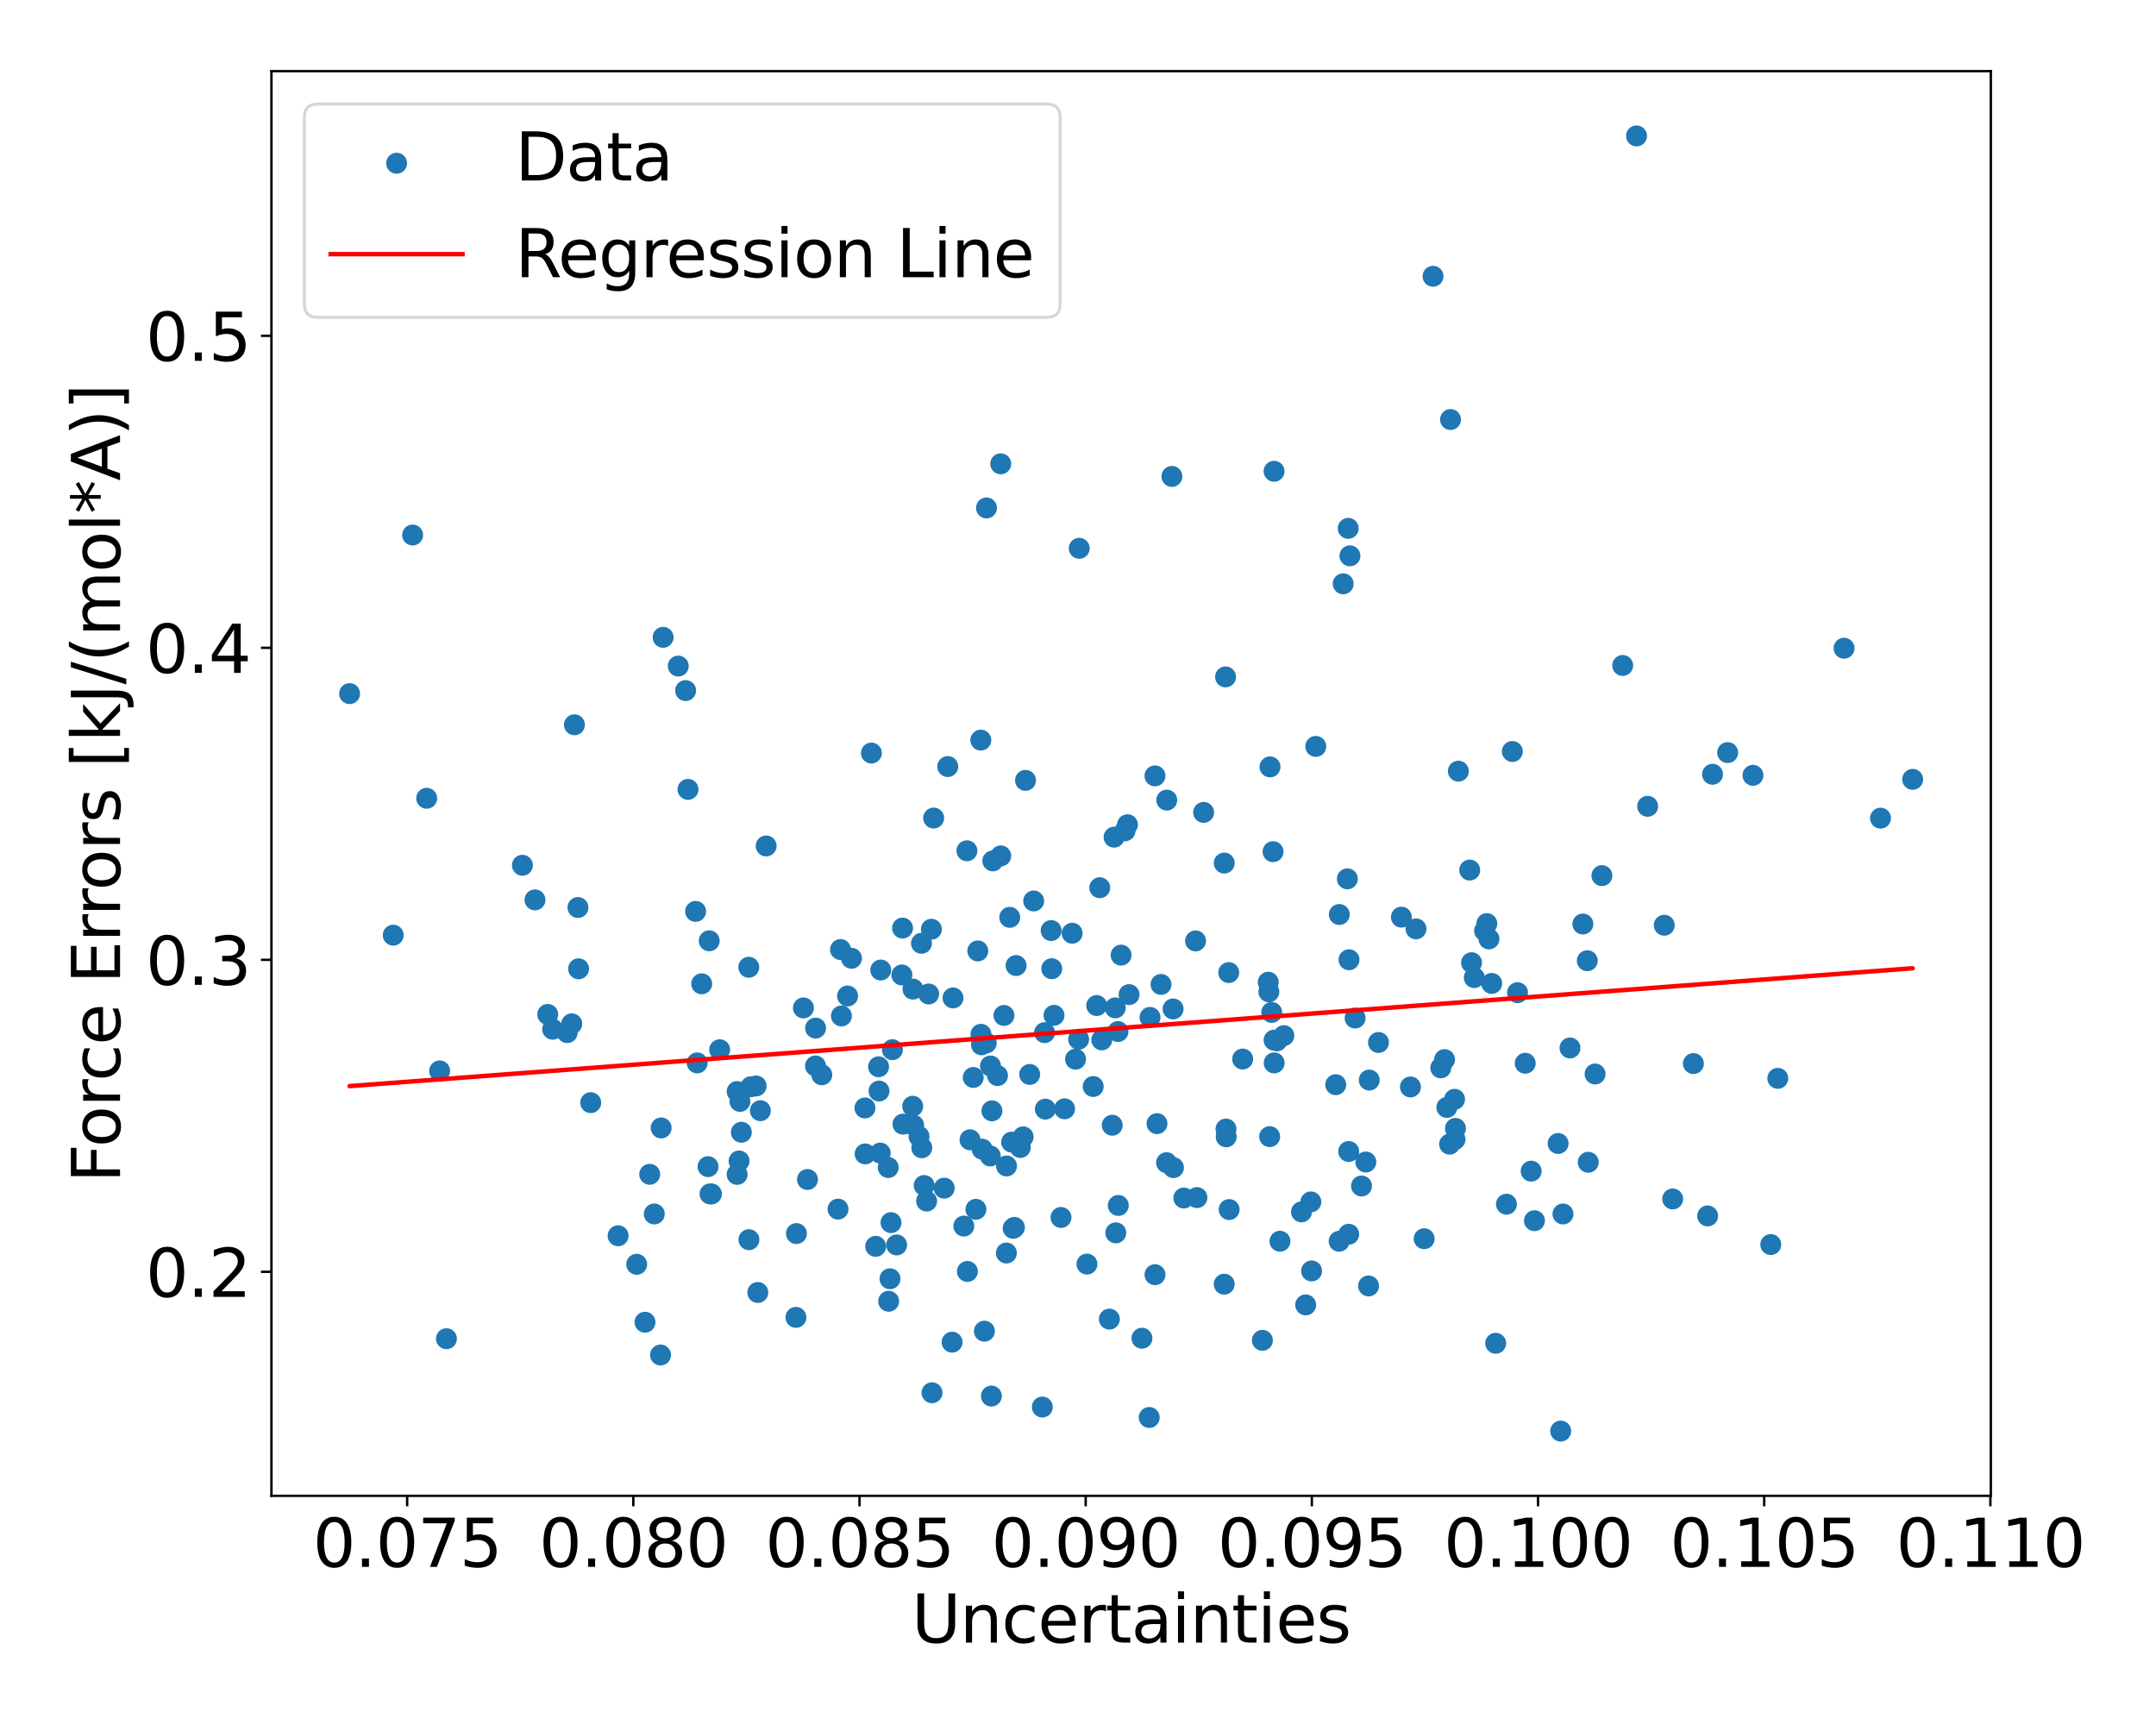 <?xml version="1.0" encoding="utf-8" standalone="no"?>
<!DOCTYPE svg PUBLIC "-//W3C//DTD SVG 1.1//EN"
  "http://www.w3.org/Graphics/SVG/1.1/DTD/svg11.dtd">
<svg xmlns:xlink="http://www.w3.org/1999/xlink" width="720pt" height="576pt" viewBox="0 0 720 576" xmlns="http://www.w3.org/2000/svg" version="1.1">
 <defs>
  <style type="text/css">*{stroke-linejoin: round; stroke-linecap: butt}</style>
 </defs>
 <g id="figure_1">
  <g id="patch_1">
   <path d="M 0 576 
L 720 576 
L 720 0 
L 0 0 
z
" style="fill: #ffffff"/>
  </g>
  <g id="axes_1">
   <g id="patch_2">
    <path d="M 90.65 499.48 
L 664.839 499.48 
L 664.839 23.76 
L 90.65 23.76 
z
" style="fill: #ffffff"/>
   </g>
   <g id="PathCollection_1">
    <defs>
     <path id="m4601aed82f" d="M 0 3 
C 0.796 3 1.559 2.684 2.121 2.121 
C 2.684 1.559 3 0.796 3 0 
C 3 -0.796 2.684 -1.559 2.121 -2.121 
C 1.559 -2.684 0.796 -3 0 -3 
C -0.796 -3 -1.559 -2.684 -2.121 -2.121 
C -2.684 -1.559 -3 -0.796 -3 0 
C -3 0.796 -2.684 1.559 -2.121 2.121 
C -1.559 2.684 -0.796 3 0 3 
z
" style="stroke: #1f77b4"/>
    </defs>
    <g clip-path="url(#pd766ee5a52)">
     <use xlink:href="#m4601aed82f" x="293.398" y="356.212" style="fill: #1f77b4; stroke: #1f77b4"/>
     <use xlink:href="#m4601aed82f" x="530.077" y="320.795" style="fill: #1f77b4; stroke: #1f77b4"/>
     <use xlink:href="#m4601aed82f" x="293.964" y="385.028" style="fill: #1f77b4; stroke: #1f77b4"/>
     <use xlink:href="#m4601aed82f" x="307.726" y="314.975" style="fill: #1f77b4; stroke: #1f77b4"/>
     <use xlink:href="#m4601aed82f" x="555.781" y="308.949" style="fill: #1f77b4; stroke: #1f77b4"/>
     <use xlink:href="#m4601aed82f" x="272.335" y="355.941" style="fill: #1f77b4; stroke: #1f77b4"/>
     <use xlink:href="#m4601aed82f" x="330.78" y="355.944" style="fill: #1f77b4; stroke: #1f77b4"/>
     <use xlink:href="#m4601aed82f" x="437.768" y="401.333" style="fill: #1f77b4; stroke: #1f77b4"/>
     <use xlink:href="#m4601aed82f" x="311.798" y="273.156" style="fill: #1f77b4; stroke: #1f77b4"/>
     <use xlink:href="#m4601aed82f" x="291.007" y="251.451" style="fill: #1f77b4; stroke: #1f77b4"/>
     <use xlink:href="#m4601aed82f" x="334.199" y="285.804" style="fill: #1f77b4; stroke: #1f77b4"/>
     <use xlink:href="#m4601aed82f" x="521.96" y="405.361" style="fill: #1f77b4; stroke: #1f77b4"/>
     <use xlink:href="#m4601aed82f" x="325.91" y="403.81" style="fill: #1f77b4; stroke: #1f77b4"/>
     <use xlink:href="#m4601aed82f" x="367.269" y="296.425" style="fill: #1f77b4; stroke: #1f77b4"/>
     <use xlink:href="#m4601aed82f" x="414.985" y="353.626" style="fill: #1f77b4; stroke: #1f77b4"/>
     <use xlink:href="#m4601aed82f" x="495.781" y="310.799" style="fill: #1f77b4; stroke: #1f77b4"/>
     <use xlink:href="#m4601aed82f" x="315.321" y="396.741" style="fill: #1f77b4; stroke: #1f77b4"/>
     <use xlink:href="#m4601aed82f" x="318.262" y="333.22" style="fill: #1f77b4; stroke: #1f77b4"/>
     <use xlink:href="#m4601aed82f" x="327.767" y="348.87" style="fill: #1f77b4; stroke: #1f77b4"/>
     <use xlink:href="#m4601aed82f" x="265.811" y="439.883" style="fill: #1f77b4; stroke: #1f77b4"/>
     <use xlink:href="#m4601aed82f" x="498.159" y="328.37" style="fill: #1f77b4; stroke: #1f77b4"/>
     <use xlink:href="#m4601aed82f" x="280.999" y="339.243" style="fill: #1f77b4; stroke: #1f77b4"/>
     <use xlink:href="#m4601aed82f" x="247.578" y="378.072" style="fill: #1f77b4; stroke: #1f77b4"/>
     <use xlink:href="#m4601aed82f" x="372.44" y="336.541" style="fill: #1f77b4; stroke: #1f77b4"/>
     <use xlink:href="#m4601aed82f" x="142.495" y="266.551" style="fill: #1f77b4; stroke: #1f77b4"/>
     <use xlink:href="#m4601aed82f" x="149.086" y="447.011" style="fill: #1f77b4; stroke: #1f77b4"/>
     <use xlink:href="#m4601aed82f" x="338.774" y="409.836" style="fill: #1f77b4; stroke: #1f77b4"/>
     <use xlink:href="#m4601aed82f" x="374.387" y="318.931" style="fill: #1f77b4; stroke: #1f77b4"/>
     <use xlink:href="#m4601aed82f" x="485.906" y="380.477" style="fill: #1f77b4; stroke: #1f77b4"/>
     <use xlink:href="#m4601aed82f" x="391.362" y="159.088" style="fill: #1f77b4; stroke: #1f77b4"/>
     <use xlink:href="#m4601aed82f" x="250.752" y="362.876" style="fill: #1f77b4; stroke: #1f77b4"/>
     <use xlink:href="#m4601aed82f" x="530.399" y="388.099" style="fill: #1f77b4; stroke: #1f77b4"/>
     <use xlink:href="#m4601aed82f" x="367.944" y="347.225" style="fill: #1f77b4; stroke: #1f77b4"/>
     <use xlink:href="#m4601aed82f" x="385.711" y="259.074" style="fill: #1f77b4; stroke: #1f77b4"/>
     <use xlink:href="#m4601aed82f" x="484.101" y="382.049" style="fill: #1f77b4; stroke: #1f77b4"/>
     <use xlink:href="#m4601aed82f" x="301.549" y="375.367" style="fill: #1f77b4; stroke: #1f77b4"/>
     <use xlink:href="#m4601aed82f" x="372.051" y="279.541" style="fill: #1f77b4; stroke: #1f77b4"/>
     <use xlink:href="#m4601aed82f" x="348.835" y="344.814" style="fill: #1f77b4; stroke: #1f77b4"/>
     <use xlink:href="#m4601aed82f" x="423.739" y="331.185" style="fill: #1f77b4; stroke: #1f77b4"/>
     <use xlink:href="#m4601aed82f" x="247.099" y="367.775" style="fill: #1f77b4; stroke: #1f77b4"/>
     <use xlink:href="#m4601aed82f" x="342.474" y="260.575" style="fill: #1f77b4; stroke: #1f77b4"/>
     <use xlink:href="#m4601aed82f" x="409.28" y="226.029" style="fill: #1f77b4; stroke: #1f77b4"/>
     <use xlink:href="#m4601aed82f" x="558.597" y="400.343" style="fill: #1f77b4; stroke: #1f77b4"/>
     <use xlink:href="#m4601aed82f" x="279.863" y="403.745" style="fill: #1f77b4; stroke: #1f77b4"/>
     <use xlink:href="#m4601aed82f" x="283.048" y="332.574" style="fill: #1f77b4; stroke: #1f77b4"/>
     <use xlink:href="#m4601aed82f" x="297.216" y="426.994" style="fill: #1f77b4; stroke: #1f77b4"/>
     <use xlink:href="#m4601aed82f" x="399.721" y="399.892" style="fill: #1f77b4; stroke: #1f77b4"/>
     <use xlink:href="#m4601aed82f" x="638.739" y="260.236" style="fill: #1f77b4; stroke: #1f77b4"/>
     <use xlink:href="#m4601aed82f" x="509.352" y="355.033" style="fill: #1f77b4; stroke: #1f77b4"/>
     <use xlink:href="#m4601aed82f" x="478.567" y="92.249" style="fill: #1f77b4; stroke: #1f77b4"/>
     <use xlink:href="#m4601aed82f" x="301.409" y="309.899" style="fill: #1f77b4; stroke: #1f77b4"/>
     <use xlink:href="#m4601aed82f" x="348.085" y="469.825" style="fill: #1f77b4; stroke: #1f77b4"/>
     <use xlink:href="#m4601aed82f" x="497.242" y="313.519" style="fill: #1f77b4; stroke: #1f77b4"/>
     <use xlink:href="#m4601aed82f" x="424.691" y="338.062" style="fill: #1f77b4; stroke: #1f77b4"/>
     <use xlink:href="#m4601aed82f" x="447.264" y="305.367" style="fill: #1f77b4; stroke: #1f77b4"/>
     <use xlink:href="#m4601aed82f" x="131.318" y="312.263" style="fill: #1f77b4; stroke: #1f77b4"/>
     <use xlink:href="#m4601aed82f" x="471.019" y="362.953" style="fill: #1f77b4; stroke: #1f77b4"/>
     <use xlink:href="#m4601aed82f" x="253.068" y="431.573" style="fill: #1f77b4; stroke: #1f77b4"/>
     <use xlink:href="#m4601aed82f" x="425.516" y="354.92" style="fill: #1f77b4; stroke: #1f77b4"/>
     <use xlink:href="#m4601aed82f" x="450.408" y="412.131" style="fill: #1f77b4; stroke: #1f77b4"/>
     <use xlink:href="#m4601aed82f" x="116.749" y="231.611" style="fill: #1f77b4; stroke: #1f77b4"/>
     <use xlink:href="#m4601aed82f" x="421.583" y="447.552" style="fill: #1f77b4; stroke: #1f77b4"/>
     <use xlink:href="#m4601aed82f" x="550.229" y="269.232" style="fill: #1f77b4; stroke: #1f77b4"/>
     <use xlink:href="#m4601aed82f" x="226.504" y="222.413" style="fill: #1f77b4; stroke: #1f77b4"/>
     <use xlink:href="#m4601aed82f" x="341.683" y="379.608" style="fill: #1f77b4; stroke: #1f77b4"/>
     <use xlink:href="#m4601aed82f" x="221.449" y="212.815" style="fill: #1f77b4; stroke: #1f77b4"/>
     <use xlink:href="#m4601aed82f" x="467.998" y="306.246" style="fill: #1f77b4; stroke: #1f77b4"/>
     <use xlink:href="#m4601aed82f" x="340.729" y="383.159" style="fill: #1f77b4; stroke: #1f77b4"/>
     <use xlink:href="#m4601aed82f" x="329.443" y="169.603" style="fill: #1f77b4; stroke: #1f77b4"/>
     <use xlink:href="#m4601aed82f" x="293.546" y="364.313" style="fill: #1f77b4; stroke: #1f77b4"/>
     <use xlink:href="#m4601aed82f" x="491.426" y="321.462" style="fill: #1f77b4; stroke: #1f77b4"/>
     <use xlink:href="#m4601aed82f" x="409.424" y="377.003" style="fill: #1f77b4; stroke: #1f77b4"/>
     <use xlink:href="#m4601aed82f" x="343.871" y="358.774" style="fill: #1f77b4; stroke: #1f77b4"/>
     <use xlink:href="#m4601aed82f" x="333.127" y="359.148" style="fill: #1f77b4; stroke: #1f77b4"/>
     <use xlink:href="#m4601aed82f" x="439.409" y="249.233" style="fill: #1f77b4; stroke: #1f77b4"/>
     <use xlink:href="#m4601aed82f" x="460.35" y="348.095" style="fill: #1f77b4; stroke: #1f77b4"/>
     <use xlink:href="#m4601aed82f" x="220.593" y="452.453" style="fill: #1f77b4; stroke: #1f77b4"/>
     <use xlink:href="#m4601aed82f" x="391.764" y="336.899" style="fill: #1f77b4; stroke: #1f77b4"/>
     <use xlink:href="#m4601aed82f" x="546.529" y="45.384" style="fill: #1f77b4; stroke: #1f77b4"/>
     <use xlink:href="#m4601aed82f" x="425.142" y="284.386" style="fill: #1f77b4; stroke: #1f77b4"/>
     <use xlink:href="#m4601aed82f" x="246.158" y="364.479" style="fill: #1f77b4; stroke: #1f77b4"/>
     <use xlink:href="#m4601aed82f" x="482.418" y="353.812" style="fill: #1f77b4; stroke: #1f77b4"/>
     <use xlink:href="#m4601aed82f" x="337.838" y="381.364" style="fill: #1f77b4; stroke: #1f77b4"/>
     <use xlink:href="#m4601aed82f" x="389.575" y="388.238" style="fill: #1f77b4; stroke: #1f77b4"/>
     <use xlink:href="#m4601aed82f" x="487.024" y="257.505" style="fill: #1f77b4; stroke: #1f77b4"/>
     <use xlink:href="#m4601aed82f" x="381.352" y="446.852" style="fill: #1f77b4; stroke: #1f77b4"/>
     <use xlink:href="#m4601aed82f" x="438.006" y="424.382" style="fill: #1f77b4; stroke: #1f77b4"/>
     <use xlink:href="#m4601aed82f" x="372.623" y="411.669" style="fill: #1f77b4; stroke: #1f77b4"/>
     <use xlink:href="#m4601aed82f" x="490.81" y="290.527" style="fill: #1f77b4; stroke: #1f77b4"/>
     <use xlink:href="#m4601aed82f" x="511.334" y="391.065" style="fill: #1f77b4; stroke: #1f77b4"/>
     <use xlink:href="#m4601aed82f" x="355.523" y="370.246" style="fill: #1f77b4; stroke: #1f77b4"/>
     <use xlink:href="#m4601aed82f" x="576.952" y="251.305" style="fill: #1f77b4; stroke: #1f77b4"/>
     <use xlink:href="#m4601aed82f" x="386.381" y="375.194" style="fill: #1f77b4; stroke: #1f77b4"/>
     <use xlink:href="#m4601aed82f" x="182.917" y="338.73" style="fill: #1f77b4; stroke: #1f77b4"/>
     <use xlink:href="#m4601aed82f" x="330.721" y="385.994" style="fill: #1f77b4; stroke: #1f77b4"/>
     <use xlink:href="#m4601aed82f" x="450.239" y="176.427" style="fill: #1f77b4; stroke: #1f77b4"/>
     <use xlink:href="#m4601aed82f" x="335.271" y="339.069" style="fill: #1f77b4; stroke: #1f77b4"/>
     <use xlink:href="#m4601aed82f" x="184.555" y="343.67" style="fill: #1f77b4; stroke: #1f77b4"/>
     <use xlink:href="#m4601aed82f" x="351.025" y="310.718" style="fill: #1f77b4; stroke: #1f77b4"/>
     <use xlink:href="#m4601aed82f" x="483.173" y="369.777" style="fill: #1f77b4; stroke: #1f77b4"/>
     <use xlink:href="#m4601aed82f" x="268.301" y="336.554" style="fill: #1f77b4; stroke: #1f77b4"/>
     <use xlink:href="#m4601aed82f" x="373.353" y="344.446" style="fill: #1f77b4; stroke: #1f77b4"/>
     <use xlink:href="#m4601aed82f" x="328.737" y="444.496" style="fill: #1f77b4; stroke: #1f77b4"/>
     <use xlink:href="#m4601aed82f" x="193.22" y="323.492" style="fill: #1f77b4; stroke: #1f77b4"/>
     <use xlink:href="#m4601aed82f" x="310.128" y="331.897" style="fill: #1f77b4; stroke: #1f77b4"/>
     <use xlink:href="#m4601aed82f" x="427.441" y="414.468" style="fill: #1f77b4; stroke: #1f77b4"/>
     <use xlink:href="#m4601aed82f" x="377.056" y="332.115" style="fill: #1f77b4; stroke: #1f77b4"/>
     <use xlink:href="#m4601aed82f" x="472.877" y="310.156" style="fill: #1f77b4; stroke: #1f77b4"/>
     <use xlink:href="#m4601aed82f" x="298.021" y="350.498" style="fill: #1f77b4; stroke: #1f77b4"/>
     <use xlink:href="#m4601aed82f" x="383.789" y="473.317" style="fill: #1f77b4; stroke: #1f77b4"/>
     <use xlink:href="#m4601aed82f" x="389.637" y="267.167" style="fill: #1f77b4; stroke: #1f77b4"/>
     <use xlink:href="#m4601aed82f" x="362.984" y="422.093" style="fill: #1f77b4; stroke: #1f77b4"/>
     <use xlink:href="#m4601aed82f" x="521.197" y="477.856" style="fill: #1f77b4; stroke: #1f77b4"/>
     <use xlink:href="#m4601aed82f" x="269.652" y="393.849" style="fill: #1f77b4; stroke: #1f77b4"/>
     <use xlink:href="#m4601aed82f" x="496.529" y="308.402" style="fill: #1f77b4; stroke: #1f77b4"/>
     <use xlink:href="#m4601aed82f" x="137.796" y="178.65" style="fill: #1f77b4; stroke: #1f77b4"/>
     <use xlink:href="#m4601aed82f" x="197.276" y="368.189" style="fill: #1f77b4; stroke: #1f77b4"/>
     <use xlink:href="#m4601aed82f" x="327.588" y="345.365" style="fill: #1f77b4; stroke: #1f77b4"/>
     <use xlink:href="#m4601aed82f" x="331.081" y="466.164" style="fill: #1f77b4; stroke: #1f77b4"/>
     <use xlink:href="#m4601aed82f" x="423.534" y="327.978" style="fill: #1f77b4; stroke: #1f77b4"/>
     <use xlink:href="#m4601aed82f" x="593.698" y="360.074" style="fill: #1f77b4; stroke: #1f77b4"/>
     <use xlink:href="#m4601aed82f" x="274.443" y="358.888" style="fill: #1f77b4; stroke: #1f77b4"/>
     <use xlink:href="#m4601aed82f" x="323.064" y="424.554" style="fill: #1f77b4; stroke: #1f77b4"/>
     <use xlink:href="#m4601aed82f" x="485.753" y="367.07" style="fill: #1f77b4; stroke: #1f77b4"/>
     <use xlink:href="#m4601aed82f" x="360.219" y="347.026" style="fill: #1f77b4; stroke: #1f77b4"/>
     <use xlink:href="#m4601aed82f" x="424.122" y="256.071" style="fill: #1f77b4; stroke: #1f77b4"/>
     <use xlink:href="#m4601aed82f" x="215.404" y="441.511" style="fill: #1f77b4; stroke: #1f77b4"/>
     <use xlink:href="#m4601aed82f" x="532.676" y="358.624" style="fill: #1f77b4; stroke: #1f77b4"/>
     <use xlink:href="#m4601aed82f" x="447.208" y="414.466" style="fill: #1f77b4; stroke: #1f77b4"/>
     <use xlink:href="#m4601aed82f" x="246.817" y="387.655" style="fill: #1f77b4; stroke: #1f77b4"/>
     <use xlink:href="#m4601aed82f" x="336.086" y="418.402" style="fill: #1f77b4; stroke: #1f77b4"/>
     <use xlink:href="#m4601aed82f" x="250.102" y="413.946" style="fill: #1f77b4; stroke: #1f77b4"/>
     <use xlink:href="#m4601aed82f" x="454.681" y="396.018" style="fill: #1f77b4; stroke: #1f77b4"/>
     <use xlink:href="#m4601aed82f" x="408.839" y="288.193" style="fill: #1f77b4; stroke: #1f77b4"/>
     <use xlink:href="#m4601aed82f" x="503.08" y="402.101" style="fill: #1f77b4; stroke: #1f77b4"/>
     <use xlink:href="#m4601aed82f" x="395.342" y="400.036" style="fill: #1f77b4; stroke: #1f77b4"/>
     <use xlink:href="#m4601aed82f" x="457.263" y="360.65" style="fill: #1f77b4; stroke: #1f77b4"/>
     <use xlink:href="#m4601aed82f" x="311.242" y="465.059" style="fill: #1f77b4; stroke: #1f77b4"/>
     <use xlink:href="#m4601aed82f" x="450.4" y="384.501" style="fill: #1f77b4; stroke: #1f77b4"/>
     <use xlink:href="#m4601aed82f" x="401.95" y="271.272" style="fill: #1f77b4; stroke: #1f77b4"/>
     <use xlink:href="#m4601aed82f" x="232.3" y="304.331" style="fill: #1f77b4; stroke: #1f77b4"/>
     <use xlink:href="#m4601aed82f" x="294.125" y="323.904" style="fill: #1f77b4; stroke: #1f77b4"/>
     <use xlink:href="#m4601aed82f" x="506.78" y="331.464" style="fill: #1f77b4; stroke: #1f77b4"/>
     <use xlink:href="#m4601aed82f" x="409.491" y="379.591" style="fill: #1f77b4; stroke: #1f77b4"/>
     <use xlink:href="#m4601aed82f" x="301.189" y="325.552" style="fill: #1f77b4; stroke: #1f77b4"/>
     <use xlink:href="#m4601aed82f" x="484.403" y="140.085" style="fill: #1f77b4; stroke: #1f77b4"/>
     <use xlink:href="#m4601aed82f" x="505.054" y="250.933" style="fill: #1f77b4; stroke: #1f77b4"/>
     <use xlink:href="#m4601aed82f" x="354.323" y="406.525" style="fill: #1f77b4; stroke: #1f77b4"/>
     <use xlink:href="#m4601aed82f" x="366.246" y="335.762" style="fill: #1f77b4; stroke: #1f77b4"/>
     <use xlink:href="#m4601aed82f" x="387.727" y="328.721" style="fill: #1f77b4; stroke: #1f77b4"/>
     <use xlink:href="#m4601aed82f" x="306.916" y="379.483" style="fill: #1f77b4; stroke: #1f77b4"/>
     <use xlink:href="#m4601aed82f" x="250.059" y="322.981" style="fill: #1f77b4; stroke: #1f77b4"/>
     <use xlink:href="#m4601aed82f" x="288.913" y="385.308" style="fill: #1f77b4; stroke: #1f77b4"/>
     <use xlink:href="#m4601aed82f" x="391.877" y="389.888" style="fill: #1f77b4; stroke: #1f77b4"/>
     <use xlink:href="#m4601aed82f" x="450.504" y="320.473" style="fill: #1f77b4; stroke: #1f77b4"/>
     <use xlink:href="#m4601aed82f" x="317.958" y="448.169" style="fill: #1f77b4; stroke: #1f77b4"/>
     <use xlink:href="#m4601aed82f" x="475.598" y="413.619" style="fill: #1f77b4; stroke: #1f77b4"/>
     <use xlink:href="#m4601aed82f" x="339.327" y="322.411" style="fill: #1f77b4; stroke: #1f77b4"/>
     <use xlink:href="#m4601aed82f" x="284.358" y="319.982" style="fill: #1f77b4; stroke: #1f77b4"/>
     <use xlink:href="#m4601aed82f" x="499.485" y="448.538" style="fill: #1f77b4; stroke: #1f77b4"/>
     <use xlink:href="#m4601aed82f" x="304.886" y="330.277" style="fill: #1f77b4; stroke: #1f77b4"/>
     <use xlink:href="#m4601aed82f" x="236.843" y="314.142" style="fill: #1f77b4; stroke: #1f77b4"/>
     <use xlink:href="#m4601aed82f" x="426.426" y="347.551" style="fill: #1f77b4; stroke: #1f77b4"/>
     <use xlink:href="#m4601aed82f" x="329.364" y="348.253" style="fill: #1f77b4; stroke: #1f77b4"/>
     <use xlink:href="#m4601aed82f" x="565.514" y="355.136" style="fill: #1f77b4; stroke: #1f77b4"/>
     <use xlink:href="#m4601aed82f" x="399.259" y="314.181" style="fill: #1f77b4; stroke: #1f77b4"/>
     <use xlink:href="#m4601aed82f" x="371.431" y="375.731" style="fill: #1f77b4; stroke: #1f77b4"/>
     <use xlink:href="#m4601aed82f" x="373.456" y="402.516" style="fill: #1f77b4; stroke: #1f77b4"/>
     <use xlink:href="#m4601aed82f" x="316.505" y="255.961" style="fill: #1f77b4; stroke: #1f77b4"/>
     <use xlink:href="#m4601aed82f" x="351.231" y="323.465" style="fill: #1f77b4; stroke: #1f77b4"/>
     <use xlink:href="#m4601aed82f" x="237.585" y="398.669" style="fill: #1f77b4; stroke: #1f77b4"/>
     <use xlink:href="#m4601aed82f" x="234.325" y="328.507" style="fill: #1f77b4; stroke: #1f77b4"/>
     <use xlink:href="#m4601aed82f" x="410.34" y="324.756" style="fill: #1f77b4; stroke: #1f77b4"/>
     <use xlink:href="#m4601aed82f" x="534.963" y="292.382" style="fill: #1f77b4; stroke: #1f77b4"/>
     <use xlink:href="#m4601aed82f" x="428.757" y="345.805" style="fill: #1f77b4; stroke: #1f77b4"/>
     <use xlink:href="#m4601aed82f" x="615.83" y="216.455" style="fill: #1f77b4; stroke: #1f77b4"/>
     <use xlink:href="#m4601aed82f" x="252.506" y="362.624" style="fill: #1f77b4; stroke: #1f77b4"/>
     <use xlink:href="#m4601aed82f" x="628.003" y="273.193" style="fill: #1f77b4; stroke: #1f77b4"/>
     <use xlink:href="#m4601aed82f" x="486.055" y="376.789" style="fill: #1f77b4; stroke: #1f77b4"/>
     <use xlink:href="#m4601aed82f" x="375.701" y="277.416" style="fill: #1f77b4; stroke: #1f77b4"/>
     <use xlink:href="#m4601aed82f" x="351.987" y="339.031" style="fill: #1f77b4; stroke: #1f77b4"/>
     <use xlink:href="#m4601aed82f" x="570.273" y="406.012" style="fill: #1f77b4; stroke: #1f77b4"/>
     <use xlink:href="#m4601aed82f" x="327.992" y="383.726" style="fill: #1f77b4; stroke: #1f77b4"/>
     <use xlink:href="#m4601aed82f" x="450.813" y="185.599" style="fill: #1f77b4; stroke: #1f77b4"/>
     <use xlink:href="#m4601aed82f" x="189.425" y="344.801" style="fill: #1f77b4; stroke: #1f77b4"/>
     <use xlink:href="#m4601aed82f" x="481.156" y="356.569" style="fill: #1f77b4; stroke: #1f77b4"/>
     <use xlink:href="#m4601aed82f" x="541.9" y="222.209" style="fill: #1f77b4; stroke: #1f77b4"/>
     <use xlink:href="#m4601aed82f" x="220.792" y="376.632" style="fill: #1f77b4; stroke: #1f77b4"/>
     <use xlink:href="#m4601aed82f" x="384.053" y="339.722" style="fill: #1f77b4; stroke: #1f77b4"/>
     <use xlink:href="#m4601aed82f" x="206.413" y="412.638" style="fill: #1f77b4; stroke: #1f77b4"/>
     <use xlink:href="#m4601aed82f" x="297.556" y="408.243" style="fill: #1f77b4; stroke: #1f77b4"/>
     <use xlink:href="#m4601aed82f" x="307.828" y="383.253" style="fill: #1f77b4; stroke: #1f77b4"/>
     <use xlink:href="#m4601aed82f" x="449.952" y="293.454" style="fill: #1f77b4; stroke: #1f77b4"/>
     <use xlink:href="#m4601aed82f" x="228.968" y="230.594" style="fill: #1f77b4; stroke: #1f77b4"/>
     <use xlink:href="#m4601aed82f" x="452.54" y="339.94" style="fill: #1f77b4; stroke: #1f77b4"/>
     <use xlink:href="#m4601aed82f" x="520.33" y="381.825" style="fill: #1f77b4; stroke: #1f77b4"/>
     <use xlink:href="#m4601aed82f" x="385.714" y="425.626" style="fill: #1f77b4; stroke: #1f77b4"/>
     <use xlink:href="#m4601aed82f" x="456.122" y="388.015" style="fill: #1f77b4; stroke: #1f77b4"/>
     <use xlink:href="#m4601aed82f" x="425.477" y="157.364" style="fill: #1f77b4; stroke: #1f77b4"/>
     <use xlink:href="#m4601aed82f" x="365.081" y="362.795" style="fill: #1f77b4; stroke: #1f77b4"/>
     <use xlink:href="#m4601aed82f" x="358.052" y="311.62" style="fill: #1f77b4; stroke: #1f77b4"/>
     <use xlink:href="#m4601aed82f" x="359.182" y="353.673" style="fill: #1f77b4; stroke: #1f77b4"/>
     <use xlink:href="#m4601aed82f" x="265.968" y="411.908" style="fill: #1f77b4; stroke: #1f77b4"/>
     <use xlink:href="#m4601aed82f" x="232.826" y="354.918" style="fill: #1f77b4; stroke: #1f77b4"/>
     <use xlink:href="#m4601aed82f" x="327.534" y="247.134" style="fill: #1f77b4; stroke: #1f77b4"/>
     <use xlink:href="#m4601aed82f" x="309.444" y="401.046" style="fill: #1f77b4; stroke: #1f77b4"/>
     <use xlink:href="#m4601aed82f" x="457.035" y="429.388" style="fill: #1f77b4; stroke: #1f77b4"/>
     <use xlink:href="#m4601aed82f" x="571.903" y="258.541" style="fill: #1f77b4; stroke: #1f77b4"/>
     <use xlink:href="#m4601aed82f" x="236.452" y="389.562" style="fill: #1f77b4; stroke: #1f77b4"/>
     <use xlink:href="#m4601aed82f" x="216.971" y="392.113" style="fill: #1f77b4; stroke: #1f77b4"/>
     <use xlink:href="#m4601aed82f" x="240.335" y="350.52" style="fill: #1f77b4; stroke: #1f77b4"/>
     <use xlink:href="#m4601aed82f" x="299.435" y="415.697" style="fill: #1f77b4; stroke: #1f77b4"/>
     <use xlink:href="#m4601aed82f" x="272.364" y="343.297" style="fill: #1f77b4; stroke: #1f77b4"/>
     <use xlink:href="#m4601aed82f" x="174.467" y="288.925" style="fill: #1f77b4; stroke: #1f77b4"/>
     <use xlink:href="#m4601aed82f" x="146.823" y="357.592" style="fill: #1f77b4; stroke: #1f77b4"/>
     <use xlink:href="#m4601aed82f" x="337.204" y="306.317" style="fill: #1f77b4; stroke: #1f77b4"/>
     <use xlink:href="#m4601aed82f" x="292.432" y="416.174" style="fill: #1f77b4; stroke: #1f77b4"/>
     <use xlink:href="#m4601aed82f" x="338.347" y="410.147" style="fill: #1f77b4; stroke: #1f77b4"/>
     <use xlink:href="#m4601aed82f" x="178.661" y="300.485" style="fill: #1f77b4; stroke: #1f77b4"/>
     <use xlink:href="#m4601aed82f" x="255.862" y="282.474" style="fill: #1f77b4; stroke: #1f77b4"/>
     <use xlink:href="#m4601aed82f" x="304.804" y="369.39" style="fill: #1f77b4; stroke: #1f77b4"/>
     <use xlink:href="#m4601aed82f" x="349.095" y="370.346" style="fill: #1f77b4; stroke: #1f77b4"/>
     <use xlink:href="#m4601aed82f" x="322.903" y="284.092" style="fill: #1f77b4; stroke: #1f77b4"/>
     <use xlink:href="#m4601aed82f" x="218.498" y="405.357" style="fill: #1f77b4; stroke: #1f77b4"/>
     <use xlink:href="#m4601aed82f" x="446.072" y="362.188" style="fill: #1f77b4; stroke: #1f77b4"/>
     <use xlink:href="#m4601aed82f" x="360.414" y="183.095" style="fill: #1f77b4; stroke: #1f77b4"/>
     <use xlink:href="#m4601aed82f" x="528.607" y="308.545" style="fill: #1f77b4; stroke: #1f77b4"/>
     <use xlink:href="#m4601aed82f" x="434.637" y="404.658" style="fill: #1f77b4; stroke: #1f77b4"/>
     <use xlink:href="#m4601aed82f" x="212.623" y="422.164" style="fill: #1f77b4; stroke: #1f77b4"/>
     <use xlink:href="#m4601aed82f" x="436.032" y="435.722" style="fill: #1f77b4; stroke: #1f77b4"/>
     <use xlink:href="#m4601aed82f" x="425.482" y="347.311" style="fill: #1f77b4; stroke: #1f77b4"/>
     <use xlink:href="#m4601aed82f" x="334.194" y="154.871" style="fill: #1f77b4; stroke: #1f77b4"/>
     <use xlink:href="#m4601aed82f" x="288.856" y="369.966" style="fill: #1f77b4; stroke: #1f77b4"/>
     <use xlink:href="#m4601aed82f" x="326.538" y="317.528" style="fill: #1f77b4; stroke: #1f77b4"/>
     <use xlink:href="#m4601aed82f" x="325.017" y="359.779" style="fill: #1f77b4; stroke: #1f77b4"/>
     <use xlink:href="#m4601aed82f" x="424.003" y="379.531" style="fill: #1f77b4; stroke: #1f77b4"/>
     <use xlink:href="#m4601aed82f" x="296.621" y="389.849" style="fill: #1f77b4; stroke: #1f77b4"/>
     <use xlink:href="#m4601aed82f" x="229.759" y="263.592" style="fill: #1f77b4; stroke: #1f77b4"/>
     <use xlink:href="#m4601aed82f" x="296.766" y="434.51" style="fill: #1f77b4; stroke: #1f77b4"/>
     <use xlink:href="#m4601aed82f" x="323.943" y="380.585" style="fill: #1f77b4; stroke: #1f77b4"/>
     <use xlink:href="#m4601aed82f" x="336.131" y="389.331" style="fill: #1f77b4; stroke: #1f77b4"/>
     <use xlink:href="#m4601aed82f" x="305.115" y="375.743" style="fill: #1f77b4; stroke: #1f77b4"/>
     <use xlink:href="#m4601aed82f" x="408.825" y="428.799" style="fill: #1f77b4; stroke: #1f77b4"/>
     <use xlink:href="#m4601aed82f" x="246.167" y="392.134" style="fill: #1f77b4; stroke: #1f77b4"/>
     <use xlink:href="#m4601aed82f" x="308.625" y="395.849" style="fill: #1f77b4; stroke: #1f77b4"/>
     <use xlink:href="#m4601aed82f" x="311.033" y="310.284" style="fill: #1f77b4; stroke: #1f77b4"/>
     <use xlink:href="#m4601aed82f" x="193.008" y="303.029" style="fill: #1f77b4; stroke: #1f77b4"/>
     <use xlink:href="#m4601aed82f" x="253.932" y="370.874" style="fill: #1f77b4; stroke: #1f77b4"/>
     <use xlink:href="#m4601aed82f" x="492.336" y="326.437" style="fill: #1f77b4; stroke: #1f77b4"/>
     <use xlink:href="#m4601aed82f" x="370.472" y="440.467" style="fill: #1f77b4; stroke: #1f77b4"/>
     <use xlink:href="#m4601aed82f" x="345.201" y="300.848" style="fill: #1f77b4; stroke: #1f77b4"/>
     <use xlink:href="#m4601aed82f" x="190.938" y="341.868" style="fill: #1f77b4; stroke: #1f77b4"/>
     <use xlink:href="#m4601aed82f" x="448.56" y="194.935" style="fill: #1f77b4; stroke: #1f77b4"/>
     <use xlink:href="#m4601aed82f" x="321.873" y="409.406" style="fill: #1f77b4; stroke: #1f77b4"/>
     <use xlink:href="#m4601aed82f" x="376.518" y="275.387" style="fill: #1f77b4; stroke: #1f77b4"/>
     <use xlink:href="#m4601aed82f" x="331.548" y="287.462" style="fill: #1f77b4; stroke: #1f77b4"/>
     <use xlink:href="#m4601aed82f" x="512.435" y="407.611" style="fill: #1f77b4; stroke: #1f77b4"/>
     <use xlink:href="#m4601aed82f" x="191.834" y="242.009" style="fill: #1f77b4; stroke: #1f77b4"/>
     <use xlink:href="#m4601aed82f" x="280.685" y="317.066" style="fill: #1f77b4; stroke: #1f77b4"/>
     <use xlink:href="#m4601aed82f" x="585.406" y="258.89" style="fill: #1f77b4; stroke: #1f77b4"/>
     <use xlink:href="#m4601aed82f" x="237.109" y="398.666" style="fill: #1f77b4; stroke: #1f77b4"/>
     <use xlink:href="#m4601aed82f" x="331.259" y="370.925" style="fill: #1f77b4; stroke: #1f77b4"/>
     <use xlink:href="#m4601aed82f" x="410.476" y="403.883" style="fill: #1f77b4; stroke: #1f77b4"/>
     <use xlink:href="#m4601aed82f" x="591.352" y="415.573" style="fill: #1f77b4; stroke: #1f77b4"/>
     <use xlink:href="#m4601aed82f" x="524.303" y="349.928" style="fill: #1f77b4; stroke: #1f77b4"/>
    </g>
   </g>
   <g id="matplotlib.axis_1">
    <g id="xtick_1">
     <g id="line2d_1">
      <defs>
       <path id="m9f24f3a249" d="M 0 0 
L 0 3.5 
" style="stroke: #000000; stroke-width: 0.8"/>
      </defs>
      <g>
       <use xlink:href="#m9f24f3a249" x="135.971" y="499.48" style="stroke: #000000; stroke-width: 0.8"/>
      </g>
     </g>
     <g id="text_1">
      <!-- 0.075 -->
      <g transform="translate(104.48 523.197) scale(0.22 -0.22)">
       <defs>
        <path id="DejaVuSans-30" d="M 2034 4250 
Q 1547 4250 1301 3770 
Q 1056 3291 1056 2328 
Q 1056 1369 1301 889 
Q 1547 409 2034 409 
Q 2525 409 2770 889 
Q 3016 1369 3016 2328 
Q 3016 3291 2770 3770 
Q 2525 4250 2034 4250 
z
M 2034 4750 
Q 2819 4750 3233 4129 
Q 3647 3509 3647 2328 
Q 3647 1150 3233 529 
Q 2819 -91 2034 -91 
Q 1250 -91 836 529 
Q 422 1150 422 2328 
Q 422 3509 836 4129 
Q 1250 4750 2034 4750 
z
" transform="scale(0.016)"/>
        <path id="DejaVuSans-2e" d="M 684 794 
L 1344 794 
L 1344 0 
L 684 0 
L 684 794 
z
" transform="scale(0.016)"/>
        <path id="DejaVuSans-37" d="M 525 4666 
L 3525 4666 
L 3525 4397 
L 1831 0 
L 1172 0 
L 2766 4134 
L 525 4134 
L 525 4666 
z
" transform="scale(0.016)"/>
        <path id="DejaVuSans-35" d="M 691 4666 
L 3169 4666 
L 3169 4134 
L 1269 4134 
L 1269 2991 
Q 1406 3038 1543 3061 
Q 1681 3084 1819 3084 
Q 2600 3084 3056 2656 
Q 3513 2228 3513 1497 
Q 3513 744 3044 326 
Q 2575 -91 1722 -91 
Q 1428 -91 1123 -41 
Q 819 9 494 109 
L 494 744 
Q 775 591 1075 516 
Q 1375 441 1709 441 
Q 2250 441 2565 725 
Q 2881 1009 2881 1497 
Q 2881 1984 2565 2268 
Q 2250 2553 1709 2553 
Q 1456 2553 1204 2497 
Q 953 2441 691 2322 
L 691 4666 
z
" transform="scale(0.016)"/>
       </defs>
       <use xlink:href="#DejaVuSans-30"/>
       <use xlink:href="#DejaVuSans-2e" x="63.623"/>
       <use xlink:href="#DejaVuSans-30" x="95.41"/>
       <use xlink:href="#DejaVuSans-37" x="159.033"/>
       <use xlink:href="#DejaVuSans-35" x="222.656"/>
      </g>
     </g>
    </g>
    <g id="xtick_2">
     <g id="line2d_2">
      <g>
       <use xlink:href="#m9f24f3a249" x="211.502" y="499.48" style="stroke: #000000; stroke-width: 0.8"/>
      </g>
     </g>
     <g id="text_2">
      <!-- 0.080 -->
      <g transform="translate(180.012 523.197) scale(0.22 -0.22)">
       <defs>
        <path id="DejaVuSans-38" d="M 2034 2216 
Q 1584 2216 1326 1975 
Q 1069 1734 1069 1313 
Q 1069 891 1326 650 
Q 1584 409 2034 409 
Q 2484 409 2743 651 
Q 3003 894 3003 1313 
Q 3003 1734 2745 1975 
Q 2488 2216 2034 2216 
z
M 1403 2484 
Q 997 2584 770 2862 
Q 544 3141 544 3541 
Q 544 4100 942 4425 
Q 1341 4750 2034 4750 
Q 2731 4750 3128 4425 
Q 3525 4100 3525 3541 
Q 3525 3141 3298 2862 
Q 3072 2584 2669 2484 
Q 3125 2378 3379 2068 
Q 3634 1759 3634 1313 
Q 3634 634 3220 271 
Q 2806 -91 2034 -91 
Q 1263 -91 848 271 
Q 434 634 434 1313 
Q 434 1759 690 2068 
Q 947 2378 1403 2484 
z
M 1172 3481 
Q 1172 3119 1398 2916 
Q 1625 2713 2034 2713 
Q 2441 2713 2670 2916 
Q 2900 3119 2900 3481 
Q 2900 3844 2670 4047 
Q 2441 4250 2034 4250 
Q 1625 4250 1398 4047 
Q 1172 3844 1172 3481 
z
" transform="scale(0.016)"/>
       </defs>
       <use xlink:href="#DejaVuSans-30"/>
       <use xlink:href="#DejaVuSans-2e" x="63.623"/>
       <use xlink:href="#DejaVuSans-30" x="95.41"/>
       <use xlink:href="#DejaVuSans-38" x="159.033"/>
       <use xlink:href="#DejaVuSans-30" x="222.656"/>
      </g>
     </g>
    </g>
    <g id="xtick_3">
     <g id="line2d_3">
      <g>
       <use xlink:href="#m9f24f3a249" x="287.034" y="499.48" style="stroke: #000000; stroke-width: 0.8"/>
      </g>
     </g>
     <g id="text_3">
      <!-- 0.085 -->
      <g transform="translate(255.543 523.197) scale(0.22 -0.22)">
       <use xlink:href="#DejaVuSans-30"/>
       <use xlink:href="#DejaVuSans-2e" x="63.623"/>
       <use xlink:href="#DejaVuSans-30" x="95.41"/>
       <use xlink:href="#DejaVuSans-38" x="159.033"/>
       <use xlink:href="#DejaVuSans-35" x="222.656"/>
      </g>
     </g>
    </g>
    <g id="xtick_4">
     <g id="line2d_4">
      <g>
       <use xlink:href="#m9f24f3a249" x="362.565" y="499.48" style="stroke: #000000; stroke-width: 0.8"/>
      </g>
     </g>
     <g id="text_4">
      <!-- 0.090 -->
      <g transform="translate(331.074 523.197) scale(0.22 -0.22)">
       <defs>
        <path id="DejaVuSans-39" d="M 703 97 
L 703 672 
Q 941 559 1184 500 
Q 1428 441 1663 441 
Q 2288 441 2617 861 
Q 2947 1281 2994 2138 
Q 2813 1869 2534 1725 
Q 2256 1581 1919 1581 
Q 1219 1581 811 2004 
Q 403 2428 403 3163 
Q 403 3881 828 4315 
Q 1253 4750 1959 4750 
Q 2769 4750 3195 4129 
Q 3622 3509 3622 2328 
Q 3622 1225 3098 567 
Q 2575 -91 1691 -91 
Q 1453 -91 1209 -44 
Q 966 3 703 97 
z
M 1959 2075 
Q 2384 2075 2632 2365 
Q 2881 2656 2881 3163 
Q 2881 3666 2632 3958 
Q 2384 4250 1959 4250 
Q 1534 4250 1286 3958 
Q 1038 3666 1038 3163 
Q 1038 2656 1286 2365 
Q 1534 2075 1959 2075 
z
" transform="scale(0.016)"/>
       </defs>
       <use xlink:href="#DejaVuSans-30"/>
       <use xlink:href="#DejaVuSans-2e" x="63.623"/>
       <use xlink:href="#DejaVuSans-30" x="95.41"/>
       <use xlink:href="#DejaVuSans-39" x="159.033"/>
       <use xlink:href="#DejaVuSans-30" x="222.656"/>
      </g>
     </g>
    </g>
    <g id="xtick_5">
     <g id="line2d_5">
      <g>
       <use xlink:href="#m9f24f3a249" x="438.097" y="499.48" style="stroke: #000000; stroke-width: 0.8"/>
      </g>
     </g>
     <g id="text_5">
      <!-- 0.095 -->
      <g transform="translate(406.606 523.197) scale(0.22 -0.22)">
       <use xlink:href="#DejaVuSans-30"/>
       <use xlink:href="#DejaVuSans-2e" x="63.623"/>
       <use xlink:href="#DejaVuSans-30" x="95.41"/>
       <use xlink:href="#DejaVuSans-39" x="159.033"/>
       <use xlink:href="#DejaVuSans-35" x="222.656"/>
      </g>
     </g>
    </g>
    <g id="xtick_6">
     <g id="line2d_6">
      <g>
       <use xlink:href="#m9f24f3a249" x="513.628" y="499.48" style="stroke: #000000; stroke-width: 0.8"/>
      </g>
     </g>
     <g id="text_6">
      <!-- 0.100 -->
      <g transform="translate(482.137 523.197) scale(0.22 -0.22)">
       <defs>
        <path id="DejaVuSans-31" d="M 794 531 
L 1825 531 
L 1825 4091 
L 703 3866 
L 703 4441 
L 1819 4666 
L 2450 4666 
L 2450 531 
L 3481 531 
L 3481 0 
L 794 0 
L 794 531 
z
" transform="scale(0.016)"/>
       </defs>
       <use xlink:href="#DejaVuSans-30"/>
       <use xlink:href="#DejaVuSans-2e" x="63.623"/>
       <use xlink:href="#DejaVuSans-31" x="95.41"/>
       <use xlink:href="#DejaVuSans-30" x="159.033"/>
       <use xlink:href="#DejaVuSans-30" x="222.656"/>
      </g>
     </g>
    </g>
    <g id="xtick_7">
     <g id="line2d_7">
      <g>
       <use xlink:href="#m9f24f3a249" x="589.159" y="499.48" style="stroke: #000000; stroke-width: 0.8"/>
      </g>
     </g>
     <g id="text_7">
      <!-- 0.105 -->
      <g transform="translate(557.668 523.197) scale(0.22 -0.22)">
       <use xlink:href="#DejaVuSans-30"/>
       <use xlink:href="#DejaVuSans-2e" x="63.623"/>
       <use xlink:href="#DejaVuSans-31" x="95.41"/>
       <use xlink:href="#DejaVuSans-30" x="159.033"/>
       <use xlink:href="#DejaVuSans-35" x="222.656"/>
      </g>
     </g>
    </g>
    <g id="xtick_8">
     <g id="line2d_8">
      <g>
       <use xlink:href="#m9f24f3a249" x="664.691" y="499.48" style="stroke: #000000; stroke-width: 0.8"/>
      </g>
     </g>
     <g id="text_8">
      <!-- 0.110 -->
      <g transform="translate(633.2 523.197) scale(0.22 -0.22)">
       <use xlink:href="#DejaVuSans-30"/>
       <use xlink:href="#DejaVuSans-2e" x="63.623"/>
       <use xlink:href="#DejaVuSans-31" x="95.41"/>
       <use xlink:href="#DejaVuSans-31" x="159.033"/>
       <use xlink:href="#DejaVuSans-30" x="222.656"/>
      </g>
     </g>
    </g>
    <g id="text_9">
     <!-- Uncertainties -->
     <g transform="translate(304.436 548.488) scale(0.22 -0.22)">
      <defs>
       <path id="DejaVuSans-55" d="M 556 4666 
L 1191 4666 
L 1191 1831 
Q 1191 1081 1462 751 
Q 1734 422 2344 422 
Q 2950 422 3222 751 
Q 3494 1081 3494 1831 
L 3494 4666 
L 4128 4666 
L 4128 1753 
Q 4128 841 3676 375 
Q 3225 -91 2344 -91 
Q 1459 -91 1007 375 
Q 556 841 556 1753 
L 556 4666 
z
" transform="scale(0.016)"/>
       <path id="DejaVuSans-6e" d="M 3513 2113 
L 3513 0 
L 2938 0 
L 2938 2094 
Q 2938 2591 2744 2837 
Q 2550 3084 2163 3084 
Q 1697 3084 1428 2787 
Q 1159 2491 1159 1978 
L 1159 0 
L 581 0 
L 581 3500 
L 1159 3500 
L 1159 2956 
Q 1366 3272 1645 3428 
Q 1925 3584 2291 3584 
Q 2894 3584 3203 3211 
Q 3513 2838 3513 2113 
z
" transform="scale(0.016)"/>
       <path id="DejaVuSans-63" d="M 3122 3366 
L 3122 2828 
Q 2878 2963 2633 3030 
Q 2388 3097 2138 3097 
Q 1578 3097 1268 2742 
Q 959 2388 959 1747 
Q 959 1106 1268 751 
Q 1578 397 2138 397 
Q 2388 397 2633 464 
Q 2878 531 3122 666 
L 3122 134 
Q 2881 22 2623 -34 
Q 2366 -91 2075 -91 
Q 1284 -91 818 406 
Q 353 903 353 1747 
Q 353 2603 823 3093 
Q 1294 3584 2113 3584 
Q 2378 3584 2631 3529 
Q 2884 3475 3122 3366 
z
" transform="scale(0.016)"/>
       <path id="DejaVuSans-65" d="M 3597 1894 
L 3597 1613 
L 953 1613 
Q 991 1019 1311 708 
Q 1631 397 2203 397 
Q 2534 397 2845 478 
Q 3156 559 3463 722 
L 3463 178 
Q 3153 47 2828 -22 
Q 2503 -91 2169 -91 
Q 1331 -91 842 396 
Q 353 884 353 1716 
Q 353 2575 817 3079 
Q 1281 3584 2069 3584 
Q 2775 3584 3186 3129 
Q 3597 2675 3597 1894 
z
M 3022 2063 
Q 3016 2534 2758 2815 
Q 2500 3097 2075 3097 
Q 1594 3097 1305 2825 
Q 1016 2553 972 2059 
L 3022 2063 
z
" transform="scale(0.016)"/>
       <path id="DejaVuSans-72" d="M 2631 2963 
Q 2534 3019 2420 3045 
Q 2306 3072 2169 3072 
Q 1681 3072 1420 2755 
Q 1159 2438 1159 1844 
L 1159 0 
L 581 0 
L 581 3500 
L 1159 3500 
L 1159 2956 
Q 1341 3275 1631 3429 
Q 1922 3584 2338 3584 
Q 2397 3584 2469 3576 
Q 2541 3569 2628 3553 
L 2631 2963 
z
" transform="scale(0.016)"/>
       <path id="DejaVuSans-74" d="M 1172 4494 
L 1172 3500 
L 2356 3500 
L 2356 3053 
L 1172 3053 
L 1172 1153 
Q 1172 725 1289 603 
Q 1406 481 1766 481 
L 2356 481 
L 2356 0 
L 1766 0 
Q 1100 0 847 248 
Q 594 497 594 1153 
L 594 3053 
L 172 3053 
L 172 3500 
L 594 3500 
L 594 4494 
L 1172 4494 
z
" transform="scale(0.016)"/>
       <path id="DejaVuSans-61" d="M 2194 1759 
Q 1497 1759 1228 1600 
Q 959 1441 959 1056 
Q 959 750 1161 570 
Q 1363 391 1709 391 
Q 2188 391 2477 730 
Q 2766 1069 2766 1631 
L 2766 1759 
L 2194 1759 
z
M 3341 1997 
L 3341 0 
L 2766 0 
L 2766 531 
Q 2569 213 2275 61 
Q 1981 -91 1556 -91 
Q 1019 -91 701 211 
Q 384 513 384 1019 
Q 384 1609 779 1909 
Q 1175 2209 1959 2209 
L 2766 2209 
L 2766 2266 
Q 2766 2663 2505 2880 
Q 2244 3097 1772 3097 
Q 1472 3097 1187 3025 
Q 903 2953 641 2809 
L 641 3341 
Q 956 3463 1253 3523 
Q 1550 3584 1831 3584 
Q 2591 3584 2966 3190 
Q 3341 2797 3341 1997 
z
" transform="scale(0.016)"/>
       <path id="DejaVuSans-69" d="M 603 3500 
L 1178 3500 
L 1178 0 
L 603 0 
L 603 3500 
z
M 603 4863 
L 1178 4863 
L 1178 4134 
L 603 4134 
L 603 4863 
z
" transform="scale(0.016)"/>
       <path id="DejaVuSans-73" d="M 2834 3397 
L 2834 2853 
Q 2591 2978 2328 3040 
Q 2066 3103 1784 3103 
Q 1356 3103 1142 2972 
Q 928 2841 928 2578 
Q 928 2378 1081 2264 
Q 1234 2150 1697 2047 
L 1894 2003 
Q 2506 1872 2764 1633 
Q 3022 1394 3022 966 
Q 3022 478 2636 193 
Q 2250 -91 1575 -91 
Q 1294 -91 989 -36 
Q 684 19 347 128 
L 347 722 
Q 666 556 975 473 
Q 1284 391 1588 391 
Q 1994 391 2212 530 
Q 2431 669 2431 922 
Q 2431 1156 2273 1281 
Q 2116 1406 1581 1522 
L 1381 1569 
Q 847 1681 609 1914 
Q 372 2147 372 2553 
Q 372 3047 722 3315 
Q 1072 3584 1716 3584 
Q 2034 3584 2315 3537 
Q 2597 3491 2834 3397 
z
" transform="scale(0.016)"/>
      </defs>
      <use xlink:href="#DejaVuSans-55"/>
      <use xlink:href="#DejaVuSans-6e" x="73.193"/>
      <use xlink:href="#DejaVuSans-63" x="136.572"/>
      <use xlink:href="#DejaVuSans-65" x="191.553"/>
      <use xlink:href="#DejaVuSans-72" x="253.076"/>
      <use xlink:href="#DejaVuSans-74" x="294.189"/>
      <use xlink:href="#DejaVuSans-61" x="333.398"/>
      <use xlink:href="#DejaVuSans-69" x="394.678"/>
      <use xlink:href="#DejaVuSans-6e" x="422.461"/>
      <use xlink:href="#DejaVuSans-74" x="485.84"/>
      <use xlink:href="#DejaVuSans-69" x="525.049"/>
      <use xlink:href="#DejaVuSans-65" x="552.832"/>
      <use xlink:href="#DejaVuSans-73" x="614.355"/>
     </g>
    </g>
   </g>
   <g id="matplotlib.axis_2">
    <g id="ytick_1">
     <g id="line2d_9">
      <defs>
       <path id="m48506003c7" d="M 0 0 
L -3.5 0 
" style="stroke: #000000; stroke-width: 0.8"/>
      </defs>
      <g>
       <use xlink:href="#m48506003c7" x="90.65" y="424.673" style="stroke: #000000; stroke-width: 0.8"/>
      </g>
     </g>
     <g id="text_10">
      <!-- 0.2 -->
      <g transform="translate(48.663 433.031) scale(0.22 -0.22)">
       <defs>
        <path id="DejaVuSans-32" d="M 1228 531 
L 3431 531 
L 3431 0 
L 469 0 
L 469 531 
Q 828 903 1448 1529 
Q 2069 2156 2228 2338 
Q 2531 2678 2651 2914 
Q 2772 3150 2772 3378 
Q 2772 3750 2511 3984 
Q 2250 4219 1831 4219 
Q 1534 4219 1204 4116 
Q 875 4013 500 3803 
L 500 4441 
Q 881 4594 1212 4672 
Q 1544 4750 1819 4750 
Q 2544 4750 2975 4387 
Q 3406 4025 3406 3419 
Q 3406 3131 3298 2873 
Q 3191 2616 2906 2266 
Q 2828 2175 2409 1742 
Q 1991 1309 1228 531 
z
" transform="scale(0.016)"/>
       </defs>
       <use xlink:href="#DejaVuSans-30"/>
       <use xlink:href="#DejaVuSans-2e" x="63.623"/>
       <use xlink:href="#DejaVuSans-32" x="95.41"/>
      </g>
     </g>
    </g>
    <g id="ytick_2">
     <g id="line2d_10">
      <g>
       <use xlink:href="#m48506003c7" x="90.65" y="320.493" style="stroke: #000000; stroke-width: 0.8"/>
      </g>
     </g>
     <g id="text_11">
      <!-- 0.3 -->
      <g transform="translate(48.663 328.851) scale(0.22 -0.22)">
       <defs>
        <path id="DejaVuSans-33" d="M 2597 2516 
Q 3050 2419 3304 2112 
Q 3559 1806 3559 1356 
Q 3559 666 3084 287 
Q 2609 -91 1734 -91 
Q 1441 -91 1130 -33 
Q 819 25 488 141 
L 488 750 
Q 750 597 1062 519 
Q 1375 441 1716 441 
Q 2309 441 2620 675 
Q 2931 909 2931 1356 
Q 2931 1769 2642 2001 
Q 2353 2234 1838 2234 
L 1294 2234 
L 1294 2753 
L 1863 2753 
Q 2328 2753 2575 2939 
Q 2822 3125 2822 3475 
Q 2822 3834 2567 4026 
Q 2313 4219 1838 4219 
Q 1578 4219 1281 4162 
Q 984 4106 628 3988 
L 628 4550 
Q 988 4650 1302 4700 
Q 1616 4750 1894 4750 
Q 2613 4750 3031 4423 
Q 3450 4097 3450 3541 
Q 3450 3153 3228 2886 
Q 3006 2619 2597 2516 
z
" transform="scale(0.016)"/>
       </defs>
       <use xlink:href="#DejaVuSans-30"/>
       <use xlink:href="#DejaVuSans-2e" x="63.623"/>
       <use xlink:href="#DejaVuSans-33" x="95.41"/>
      </g>
     </g>
    </g>
    <g id="ytick_3">
     <g id="line2d_11">
      <g>
       <use xlink:href="#m48506003c7" x="90.65" y="216.313" style="stroke: #000000; stroke-width: 0.8"/>
      </g>
     </g>
     <g id="text_12">
      <!-- 0.4 -->
      <g transform="translate(48.663 224.671) scale(0.22 -0.22)">
       <defs>
        <path id="DejaVuSans-34" d="M 2419 4116 
L 825 1625 
L 2419 1625 
L 2419 4116 
z
M 2253 4666 
L 3047 4666 
L 3047 1625 
L 3713 1625 
L 3713 1100 
L 3047 1100 
L 3047 0 
L 2419 0 
L 2419 1100 
L 313 1100 
L 313 1709 
L 2253 4666 
z
" transform="scale(0.016)"/>
       </defs>
       <use xlink:href="#DejaVuSans-30"/>
       <use xlink:href="#DejaVuSans-2e" x="63.623"/>
       <use xlink:href="#DejaVuSans-34" x="95.41"/>
      </g>
     </g>
    </g>
    <g id="ytick_4">
     <g id="line2d_12">
      <g>
       <use xlink:href="#m48506003c7" x="90.65" y="112.132" style="stroke: #000000; stroke-width: 0.8"/>
      </g>
     </g>
     <g id="text_13">
      <!-- 0.5 -->
      <g transform="translate(48.663 120.491) scale(0.22 -0.22)">
       <use xlink:href="#DejaVuSans-30"/>
       <use xlink:href="#DejaVuSans-2e" x="63.623"/>
       <use xlink:href="#DejaVuSans-35" x="95.41"/>
      </g>
     </g>
    </g>
    <g id="text_14">
     <!-- Force Errors [kJ/(mol*A)] -->
     <g transform="translate(40.088 394.913) rotate(-90) scale(0.22 -0.22)">
      <defs>
       <path id="DejaVuSans-46" d="M 628 4666 
L 3309 4666 
L 3309 4134 
L 1259 4134 
L 1259 2759 
L 3109 2759 
L 3109 2228 
L 1259 2228 
L 1259 0 
L 628 0 
L 628 4666 
z
" transform="scale(0.016)"/>
       <path id="DejaVuSans-6f" d="M 1959 3097 
Q 1497 3097 1228 2736 
Q 959 2375 959 1747 
Q 959 1119 1226 758 
Q 1494 397 1959 397 
Q 2419 397 2687 759 
Q 2956 1122 2956 1747 
Q 2956 2369 2687 2733 
Q 2419 3097 1959 3097 
z
M 1959 3584 
Q 2709 3584 3137 3096 
Q 3566 2609 3566 1747 
Q 3566 888 3137 398 
Q 2709 -91 1959 -91 
Q 1206 -91 779 398 
Q 353 888 353 1747 
Q 353 2609 779 3096 
Q 1206 3584 1959 3584 
z
" transform="scale(0.016)"/>
       <path id="DejaVuSans-20" transform="scale(0.016)"/>
       <path id="DejaVuSans-45" d="M 628 4666 
L 3578 4666 
L 3578 4134 
L 1259 4134 
L 1259 2753 
L 3481 2753 
L 3481 2222 
L 1259 2222 
L 1259 531 
L 3634 531 
L 3634 0 
L 628 0 
L 628 4666 
z
" transform="scale(0.016)"/>
       <path id="DejaVuSans-5b" d="M 550 4863 
L 1875 4863 
L 1875 4416 
L 1125 4416 
L 1125 -397 
L 1875 -397 
L 1875 -844 
L 550 -844 
L 550 4863 
z
" transform="scale(0.016)"/>
       <path id="DejaVuSans-6b" d="M 581 4863 
L 1159 4863 
L 1159 1991 
L 2875 3500 
L 3609 3500 
L 1753 1863 
L 3688 0 
L 2938 0 
L 1159 1709 
L 1159 0 
L 581 0 
L 581 4863 
z
" transform="scale(0.016)"/>
       <path id="DejaVuSans-4a" d="M 628 4666 
L 1259 4666 
L 1259 325 
Q 1259 -519 939 -900 
Q 619 -1281 -91 -1281 
L -331 -1281 
L -331 -750 
L -134 -750 
Q 284 -750 456 -515 
Q 628 -281 628 325 
L 628 4666 
z
" transform="scale(0.016)"/>
       <path id="DejaVuSans-2f" d="M 1625 4666 
L 2156 4666 
L 531 -594 
L 0 -594 
L 1625 4666 
z
" transform="scale(0.016)"/>
       <path id="DejaVuSans-28" d="M 1984 4856 
Q 1566 4138 1362 3434 
Q 1159 2731 1159 2009 
Q 1159 1288 1364 580 
Q 1569 -128 1984 -844 
L 1484 -844 
Q 1016 -109 783 600 
Q 550 1309 550 2009 
Q 550 2706 781 3412 
Q 1013 4119 1484 4856 
L 1984 4856 
z
" transform="scale(0.016)"/>
       <path id="DejaVuSans-6d" d="M 3328 2828 
Q 3544 3216 3844 3400 
Q 4144 3584 4550 3584 
Q 5097 3584 5394 3201 
Q 5691 2819 5691 2113 
L 5691 0 
L 5113 0 
L 5113 2094 
Q 5113 2597 4934 2840 
Q 4756 3084 4391 3084 
Q 3944 3084 3684 2787 
Q 3425 2491 3425 1978 
L 3425 0 
L 2847 0 
L 2847 2094 
Q 2847 2600 2669 2842 
Q 2491 3084 2119 3084 
Q 1678 3084 1418 2786 
Q 1159 2488 1159 1978 
L 1159 0 
L 581 0 
L 581 3500 
L 1159 3500 
L 1159 2956 
Q 1356 3278 1631 3431 
Q 1906 3584 2284 3584 
Q 2666 3584 2933 3390 
Q 3200 3197 3328 2828 
z
" transform="scale(0.016)"/>
       <path id="DejaVuSans-6c" d="M 603 4863 
L 1178 4863 
L 1178 0 
L 603 0 
L 603 4863 
z
" transform="scale(0.016)"/>
       <path id="DejaVuSans-2a" d="M 3009 3897 
L 1888 3291 
L 3009 2681 
L 2828 2375 
L 1778 3009 
L 1778 1831 
L 1422 1831 
L 1422 3009 
L 372 2375 
L 191 2681 
L 1313 3291 
L 191 3897 
L 372 4206 
L 1422 3572 
L 1422 4750 
L 1778 4750 
L 1778 3572 
L 2828 4206 
L 3009 3897 
z
" transform="scale(0.016)"/>
       <path id="DejaVuSans-41" d="M 2188 4044 
L 1331 1722 
L 3047 1722 
L 2188 4044 
z
M 1831 4666 
L 2547 4666 
L 4325 0 
L 3669 0 
L 3244 1197 
L 1141 1197 
L 716 0 
L 50 0 
L 1831 4666 
z
" transform="scale(0.016)"/>
       <path id="DejaVuSans-29" d="M 513 4856 
L 1013 4856 
Q 1481 4119 1714 3412 
Q 1947 2706 1947 2009 
Q 1947 1309 1714 600 
Q 1481 -109 1013 -844 
L 513 -844 
Q 928 -128 1133 580 
Q 1338 1288 1338 2009 
Q 1338 2731 1133 3434 
Q 928 4138 513 4856 
z
" transform="scale(0.016)"/>
       <path id="DejaVuSans-5d" d="M 1947 4863 
L 1947 -844 
L 622 -844 
L 622 -397 
L 1369 -397 
L 1369 4416 
L 622 4416 
L 622 4863 
L 1947 4863 
z
" transform="scale(0.016)"/>
      </defs>
      <use xlink:href="#DejaVuSans-46"/>
      <use xlink:href="#DejaVuSans-6f" x="53.895"/>
      <use xlink:href="#DejaVuSans-72" x="115.076"/>
      <use xlink:href="#DejaVuSans-63" x="153.939"/>
      <use xlink:href="#DejaVuSans-65" x="208.92"/>
      <use xlink:href="#DejaVuSans-20" x="270.443"/>
      <use xlink:href="#DejaVuSans-45" x="302.23"/>
      <use xlink:href="#DejaVuSans-72" x="365.414"/>
      <use xlink:href="#DejaVuSans-72" x="404.777"/>
      <use xlink:href="#DejaVuSans-6f" x="443.641"/>
      <use xlink:href="#DejaVuSans-72" x="504.822"/>
      <use xlink:href="#DejaVuSans-73" x="545.936"/>
      <use xlink:href="#DejaVuSans-20" x="598.035"/>
      <use xlink:href="#DejaVuSans-5b" x="629.822"/>
      <use xlink:href="#DejaVuSans-6b" x="668.836"/>
      <use xlink:href="#DejaVuSans-4a" x="726.746"/>
      <use xlink:href="#DejaVuSans-2f" x="756.238"/>
      <use xlink:href="#DejaVuSans-28" x="789.93"/>
      <use xlink:href="#DejaVuSans-6d" x="828.943"/>
      <use xlink:href="#DejaVuSans-6f" x="926.355"/>
      <use xlink:href="#DejaVuSans-6c" x="987.537"/>
      <use xlink:href="#DejaVuSans-2a" x="1015.32"/>
      <use xlink:href="#DejaVuSans-41" x="1065.32"/>
      <use xlink:href="#DejaVuSans-29" x="1133.729"/>
      <use xlink:href="#DejaVuSans-5d" x="1172.742"/>
     </g>
    </g>
   </g>
   <g id="line2d_13">
    <path d="M 293.398 349.348 
L 638.739 323.312 
L 116.749 362.666 
L 524.303 331.939 
" clip-path="url(#pd766ee5a52)" style="fill: none; stroke: #ff0000; stroke-width: 1.5; stroke-linecap: square"/>
   </g>
   <g id="patch_3">
    <path d="M 90.65 499.48 
L 90.65 23.76 
" style="fill: none; stroke: #000000; stroke-width: 0.8; stroke-linejoin: miter; stroke-linecap: square"/>
   </g>
   <g id="patch_4">
    <path d="M 664.839 499.48 
L 664.839 23.76 
" style="fill: none; stroke: #000000; stroke-width: 0.8; stroke-linejoin: miter; stroke-linecap: square"/>
   </g>
   <g id="patch_5">
    <path d="M 90.65 499.48 
L 664.839 499.48 
" style="fill: none; stroke: #000000; stroke-width: 0.8; stroke-linejoin: miter; stroke-linecap: square"/>
   </g>
   <g id="patch_6">
    <path d="M 90.65 23.76 
L 664.839 23.76 
" style="fill: none; stroke: #000000; stroke-width: 0.8; stroke-linejoin: miter; stroke-linecap: square"/>
   </g>
   <g id="legend_1">
    <g id="patch_7">
     <path d="M 106.05 105.944 
L 349.614 105.944 
Q 354.014 105.944 354.014 101.544 
L 354.014 39.16 
Q 354.014 34.76 349.614 34.76 
L 106.05 34.76 
Q 101.65 34.76 101.65 39.16 
L 101.65 101.544 
Q 101.65 105.944 106.05 105.944 
z
" style="fill: #ffffff; opacity: 0.8; stroke: #cccccc; stroke-linejoin: miter"/>
    </g>
    <g id="PathCollection_2">
     <g>
      <use xlink:href="#m4601aed82f" x="132.45" y="54.502" style="fill: #1f77b4; stroke: #1f77b4"/>
     </g>
    </g>
    <g id="text_15">
     <!-- Data -->
     <g transform="translate(172.05 60.277) scale(0.22 -0.22)">
      <defs>
       <path id="DejaVuSans-44" d="M 1259 4147 
L 1259 519 
L 2022 519 
Q 2988 519 3436 956 
Q 3884 1394 3884 2338 
Q 3884 3275 3436 3711 
Q 2988 4147 2022 4147 
L 1259 4147 
z
M 628 4666 
L 1925 4666 
Q 3281 4666 3915 4102 
Q 4550 3538 4550 2338 
Q 4550 1131 3912 565 
Q 3275 0 1925 0 
L 628 0 
L 628 4666 
z
" transform="scale(0.016)"/>
      </defs>
      <use xlink:href="#DejaVuSans-44"/>
      <use xlink:href="#DejaVuSans-61" x="77.002"/>
      <use xlink:href="#DejaVuSans-74" x="138.281"/>
      <use xlink:href="#DejaVuSans-61" x="177.49"/>
     </g>
    </g>
    <g id="line2d_14">
     <path d="M 110.45 84.868 
L 132.45 84.868 
L 154.45 84.868 
" style="fill: none; stroke: #ff0000; stroke-width: 1.5; stroke-linecap: square"/>
    </g>
    <g id="text_16">
     <!-- Regression Line -->
     <g transform="translate(172.05 92.568) scale(0.22 -0.22)">
      <defs>
       <path id="DejaVuSans-52" d="M 2841 2188 
Q 3044 2119 3236 1894 
Q 3428 1669 3622 1275 
L 4263 0 
L 3584 0 
L 2988 1197 
Q 2756 1666 2539 1819 
Q 2322 1972 1947 1972 
L 1259 1972 
L 1259 0 
L 628 0 
L 628 4666 
L 2053 4666 
Q 2853 4666 3247 4331 
Q 3641 3997 3641 3322 
Q 3641 2881 3436 2590 
Q 3231 2300 2841 2188 
z
M 1259 4147 
L 1259 2491 
L 2053 2491 
Q 2509 2491 2742 2702 
Q 2975 2913 2975 3322 
Q 2975 3731 2742 3939 
Q 2509 4147 2053 4147 
L 1259 4147 
z
" transform="scale(0.016)"/>
       <path id="DejaVuSans-67" d="M 2906 1791 
Q 2906 2416 2648 2759 
Q 2391 3103 1925 3103 
Q 1463 3103 1205 2759 
Q 947 2416 947 1791 
Q 947 1169 1205 825 
Q 1463 481 1925 481 
Q 2391 481 2648 825 
Q 2906 1169 2906 1791 
z
M 3481 434 
Q 3481 -459 3084 -895 
Q 2688 -1331 1869 -1331 
Q 1566 -1331 1297 -1286 
Q 1028 -1241 775 -1147 
L 775 -588 
Q 1028 -725 1275 -790 
Q 1522 -856 1778 -856 
Q 2344 -856 2625 -561 
Q 2906 -266 2906 331 
L 2906 616 
Q 2728 306 2450 153 
Q 2172 0 1784 0 
Q 1141 0 747 490 
Q 353 981 353 1791 
Q 353 2603 747 3093 
Q 1141 3584 1784 3584 
Q 2172 3584 2450 3431 
Q 2728 3278 2906 2969 
L 2906 3500 
L 3481 3500 
L 3481 434 
z
" transform="scale(0.016)"/>
       <path id="DejaVuSans-4c" d="M 628 4666 
L 1259 4666 
L 1259 531 
L 3531 531 
L 3531 0 
L 628 0 
L 628 4666 
z
" transform="scale(0.016)"/>
      </defs>
      <use xlink:href="#DejaVuSans-52"/>
      <use xlink:href="#DejaVuSans-65" x="64.982"/>
      <use xlink:href="#DejaVuSans-67" x="126.506"/>
      <use xlink:href="#DejaVuSans-72" x="189.982"/>
      <use xlink:href="#DejaVuSans-65" x="228.846"/>
      <use xlink:href="#DejaVuSans-73" x="290.369"/>
      <use xlink:href="#DejaVuSans-73" x="342.469"/>
      <use xlink:href="#DejaVuSans-69" x="394.568"/>
      <use xlink:href="#DejaVuSans-6f" x="422.352"/>
      <use xlink:href="#DejaVuSans-6e" x="483.533"/>
      <use xlink:href="#DejaVuSans-20" x="546.912"/>
      <use xlink:href="#DejaVuSans-4c" x="578.699"/>
      <use xlink:href="#DejaVuSans-69" x="634.412"/>
      <use xlink:href="#DejaVuSans-6e" x="662.195"/>
      <use xlink:href="#DejaVuSans-65" x="725.574"/>
     </g>
    </g>
   </g>
  </g>
 </g>
 <defs>
  <clipPath id="pd766ee5a52">
   <rect x="90.65" y="23.76" width="574.189" height="475.72"/>
  </clipPath>
 </defs>
</svg>
